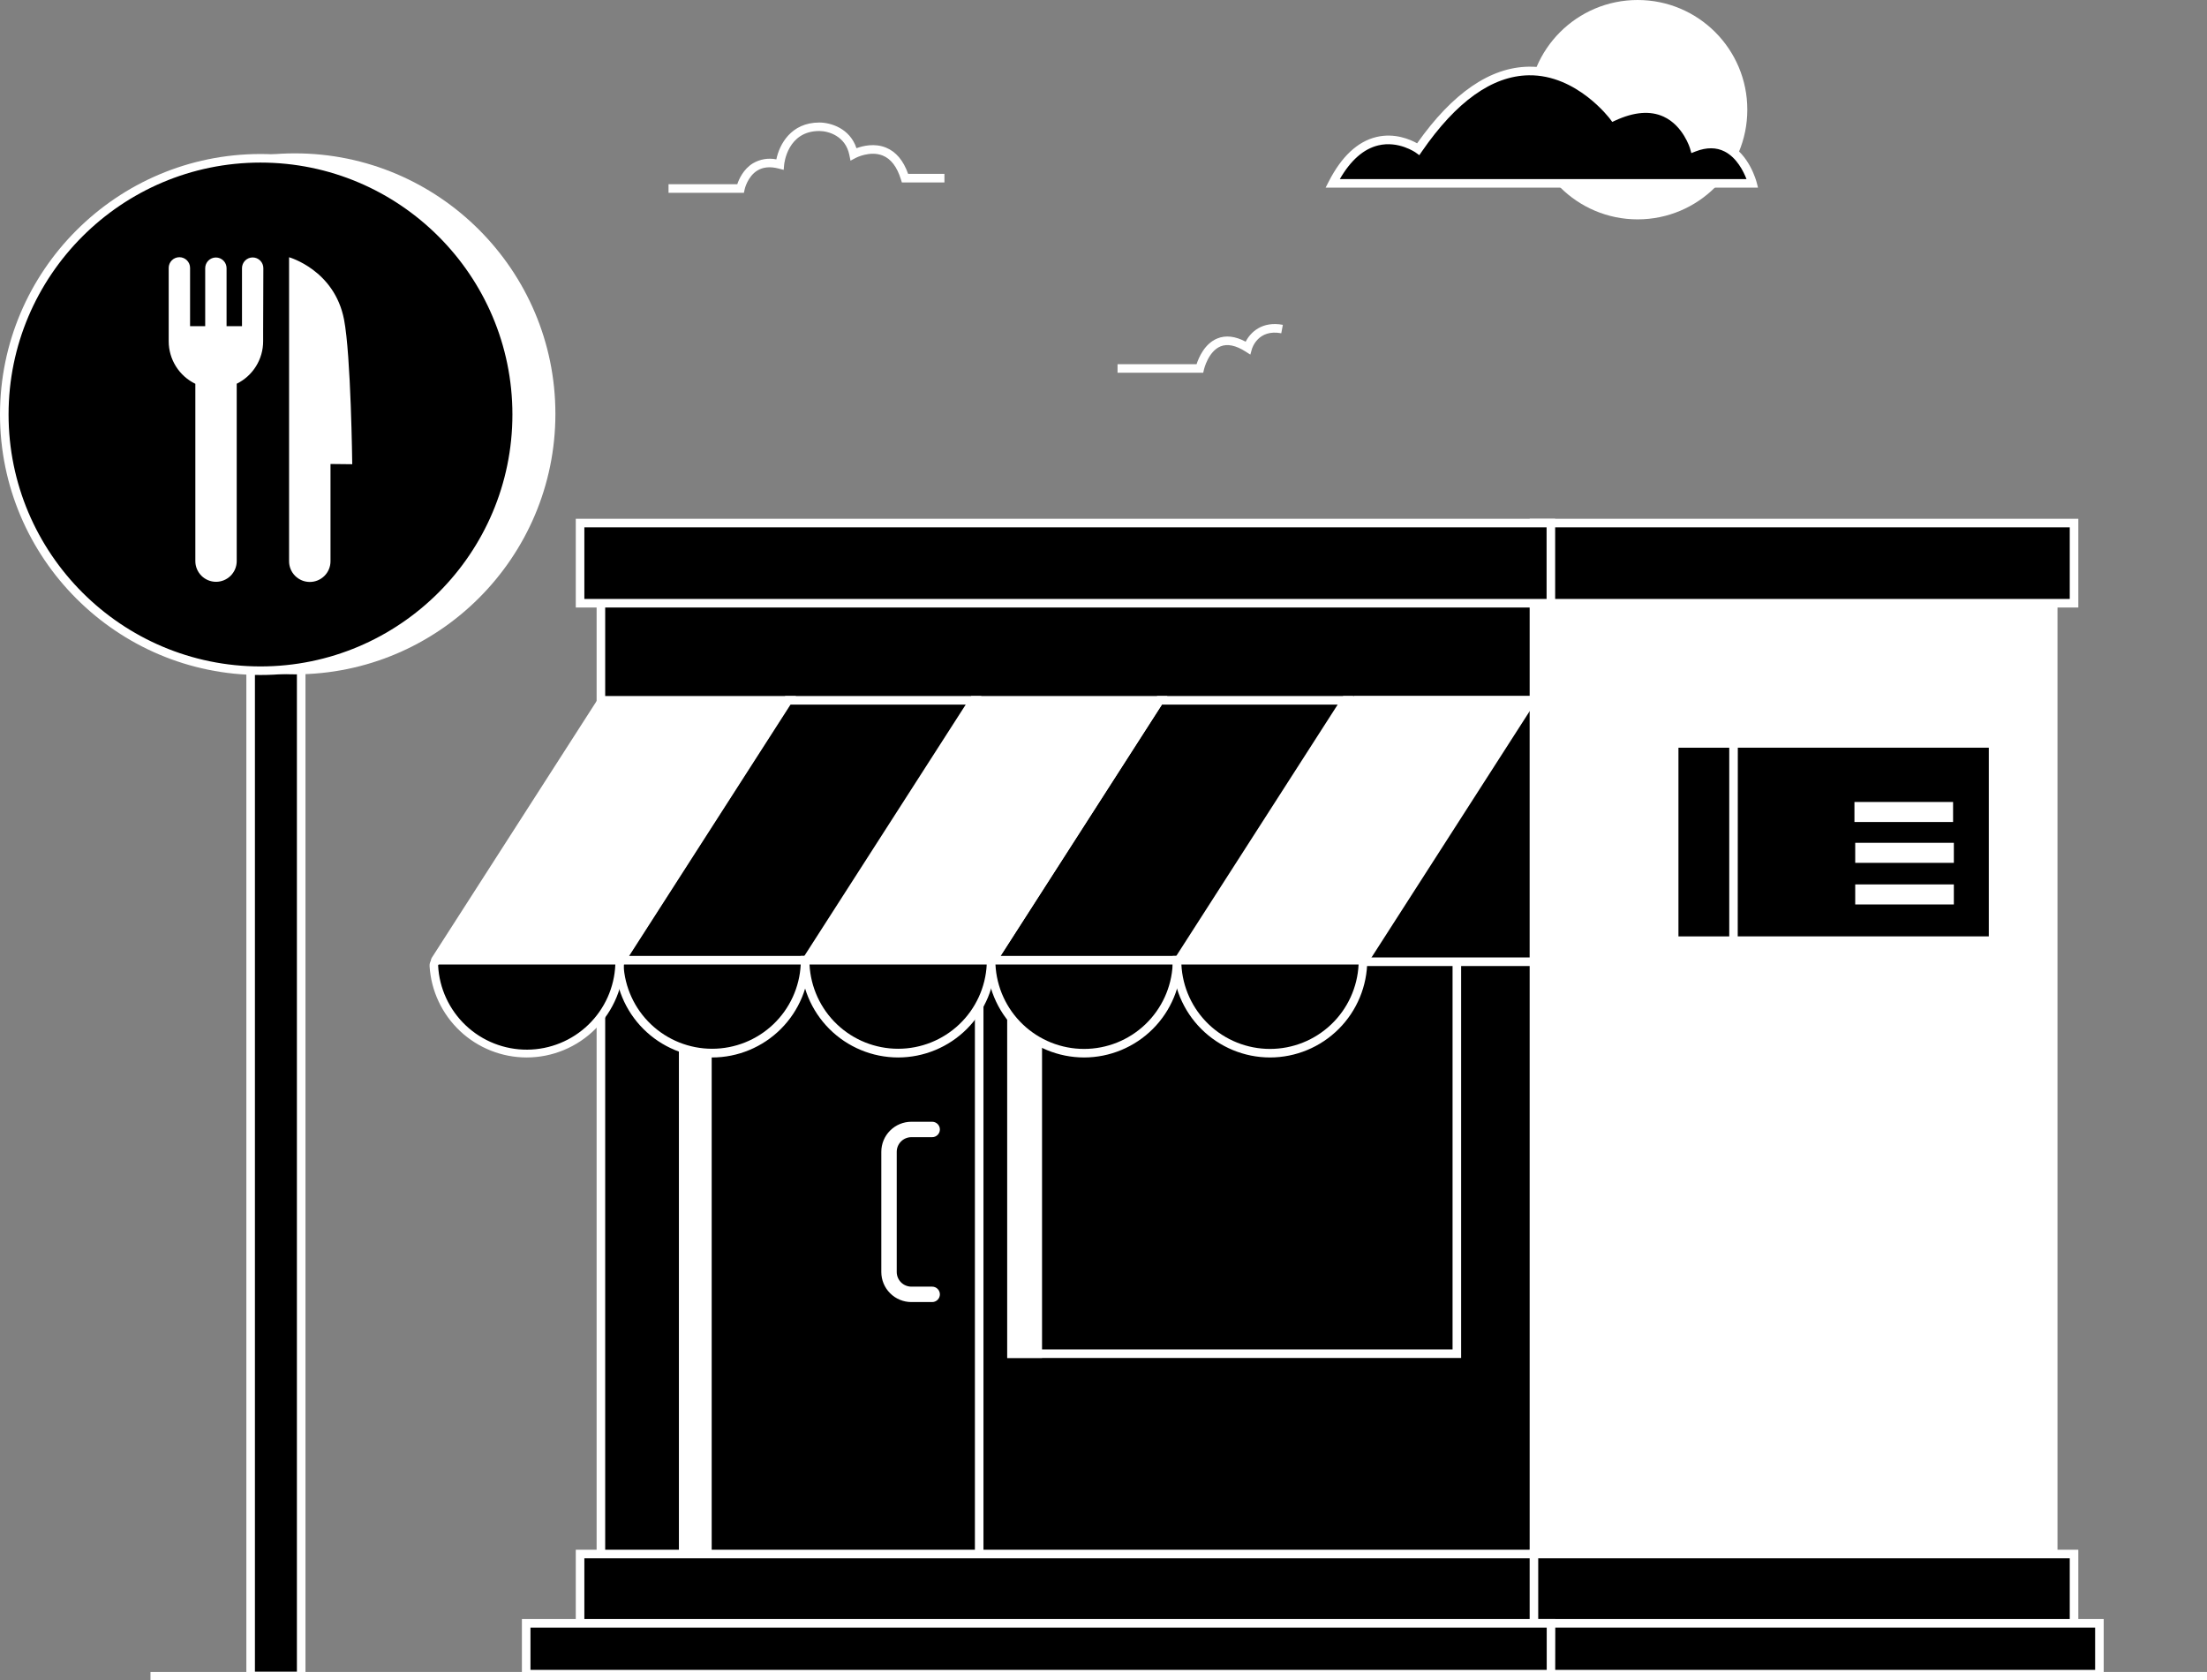 <svg width="264" height="201" viewBox="0 0 264 201" fill="none" xmlns="http://www.w3.org/2000/svg">
<rect x="0" y="0" width="264" height="201" fill="#808080" stroke="none"/>
<path d="M29.984 74.82H36.032V200.484H29.984V74.82Z" fill="black"/>
<path d="M36.541 200.993H29.469V74.305H36.541V200.993ZM30.494 199.968H35.516V75.33H30.494V199.968Z" fill="white"/>
<path d="M35.272 80.154C52.198 80.154 65.919 66.432 65.919 49.507C65.919 32.581 52.198 18.859 35.272 18.859C18.346 18.859 4.625 32.581 4.625 49.507C4.625 66.432 18.346 80.154 35.272 80.154Z" fill="white"/>
<path d="M35.277 80.663C18.096 80.663 4.117 66.684 4.117 49.503C4.117 32.322 18.096 18.344 35.277 18.344C52.458 18.344 66.436 32.322 66.436 49.503C66.436 66.684 52.458 80.663 35.277 80.663ZM35.277 19.369C18.66 19.369 5.142 32.886 5.142 49.503C5.142 66.121 18.66 79.638 35.277 79.638C51.894 79.638 65.411 66.121 65.411 49.503C65.411 32.886 51.894 19.369 35.277 19.369Z" fill="white"/>
<path d="M31.163 80.232C48.089 80.232 61.81 66.511 61.81 49.585C61.81 32.659 48.089 18.938 31.163 18.938C14.237 18.938 0.516 32.659 0.516 49.585C0.516 66.511 14.237 80.232 31.163 80.232Z" fill="black"/>
<path d="M31.16 80.741C13.977 80.741 0 66.762 0 49.581C0 32.401 13.977 18.422 31.16 18.422C48.343 18.422 62.319 32.399 62.319 49.581C62.319 66.764 48.34 80.741 31.16 80.741ZM31.16 19.447C14.543 19.447 1.025 32.964 1.025 49.581C1.025 66.199 14.543 79.716 31.16 79.716C47.777 79.716 61.294 66.197 61.294 49.581C61.294 32.966 47.777 19.447 31.16 19.447Z" fill="white"/>
<path d="M34.579 30.772V67.134C34.579 67.46 34.643 67.782 34.767 68.082C34.892 68.383 35.075 68.656 35.305 68.886C35.535 69.116 35.808 69.298 36.109 69.423C36.41 69.547 36.732 69.611 37.057 69.611C37.383 69.611 37.705 69.547 38.005 69.423C38.306 69.298 38.579 69.116 38.809 68.886C39.04 68.656 39.222 68.383 39.347 68.082C39.471 67.782 39.535 67.46 39.535 67.134V55.501L42.135 55.529C42.135 55.529 41.987 42.496 41.151 38.207C39.995 32.285 34.579 30.772 34.579 30.772ZM28.947 32.08V39.015H27.102V32.08C27.102 31.912 27.069 31.745 27.005 31.59C26.941 31.435 26.847 31.294 26.728 31.175C26.609 31.056 26.468 30.962 26.313 30.898C26.158 30.834 25.991 30.8 25.823 30.8C25.484 30.801 25.16 30.936 24.92 31.176C24.681 31.416 24.546 31.741 24.546 32.08V39.015H22.736V32.045C22.736 31.706 22.602 31.381 22.362 31.141C22.123 30.901 21.798 30.766 21.459 30.766C21.12 30.766 20.794 30.9 20.554 31.14C20.314 31.38 20.18 31.706 20.18 32.045V40.819C20.179 41.881 20.478 42.922 21.042 43.822C21.606 44.722 22.412 45.446 23.367 45.909V67.114C23.367 67.77 23.627 68.4 24.09 68.865C24.553 69.33 25.181 69.592 25.838 69.594C26.495 69.594 27.125 69.333 27.59 68.868C28.055 68.403 28.316 67.773 28.316 67.116V45.901C29.265 45.435 30.064 44.712 30.622 43.815C31.181 42.918 31.477 41.882 31.477 40.825V39.595L31.502 32.078C31.502 31.909 31.469 31.743 31.405 31.587C31.341 31.432 31.247 31.29 31.128 31.171C31.009 31.052 30.868 30.957 30.713 30.893C30.557 30.828 30.391 30.795 30.223 30.794C30.054 30.795 29.888 30.829 29.733 30.893C29.578 30.958 29.437 31.053 29.319 31.173C29.2 31.292 29.106 31.434 29.043 31.589C28.979 31.745 28.947 31.912 28.947 32.08Z" fill="white"/>
<path d="M71.875 67.453H185.513V188.924H71.875V67.453Z" fill="black"/>
<path d="M186.03 189.434H71.367V66.938H186.03V189.434ZM72.392 188.409H185.005V67.963H72.392V188.409Z" fill="white"/>
<path d="M121 112.523H174.271V161.924H121V112.523Z" fill="black"/>
<path d="M174.78 162.437H120.484V112.008H174.78V162.437ZM121.509 161.412H173.755V113.033H121.509V161.412Z" fill="white"/>
<path d="M121 112.523H124.134V161.924H121V112.523Z" fill="white"/>
<path d="M124.648 162.435H120.484V112.005H124.648V162.435ZM121.516 161.41H123.623V113.03H121.509L121.516 161.41ZM183.484 67.453H245.603V188.924H183.484V67.453Z" fill="white"/>
<path d="M246.116 189.434H182.977V66.938H246.116V189.434ZM184.002 188.409H245.091V67.963H184.002V188.409Z" fill="white"/>
<path d="M162.469 83.766H183.487V115.038H162.469V83.766Z" fill="black"/>
<path d="M184 115.555H161.961V83.258H184.004L184 115.555ZM162.982 114.53H182.975V84.283H162.986L162.982 114.53Z" fill="white"/>
<path d="M160.954 83.766H183.201L163.121 115.038H140.875L160.954 83.766Z" fill="white"/>
<path d="M163.399 115.555H139.938L160.675 83.258H184.139L163.399 115.555ZM141.811 114.53H162.84L182.259 84.283H161.235L141.811 114.53Z" fill="white"/>
<path d="M138.705 83.766H160.951L140.871 115.038H118.625L138.705 83.766Z" fill="black"/>
<path d="M141.15 115.555H117.68L138.423 83.258H161.887L141.15 115.555ZM119.562 114.53H140.59L160.012 84.283H138.983L119.562 114.53Z" fill="white"/>
<path d="M183.484 62.57H248.091V72.156H183.484V62.57Z" fill="black"/>
<path d="M248.607 72.669H182.977V62.055H248.607V72.669ZM184.002 71.644H247.582V63.08H184.002V71.644Z" fill="white"/>
<path d="M81.742 112.523H117.133V190.679H81.742V112.523Z" fill="black"/>
<path d="M117.642 191.188H81.227V112.008H117.642V191.188ZM82.251 190.163H116.617V113.033H82.251V190.163Z" fill="white"/>
<path d="M116.462 83.766H138.709L118.629 115.038H96.383L116.462 83.766Z" fill="white"/>
<path d="M118.914 115.555H95.444L116.182 83.258H139.646L118.914 115.555ZM97.326 114.53H118.349L137.774 84.283H116.741L97.326 114.53ZM81.742 112.525H84.622V190.681H81.742V112.525Z" fill="white"/>
<path d="M85.132 191.188H81.227V112.008H85.132V191.188ZM82.251 190.163H84.107V113.033H82.251V190.163Z" fill="white"/>
<path d="M94.212 83.766H116.459L96.379 115.038H74.133L94.212 83.766Z" fill="black"/>
<path d="M96.657 115.555H73.195L93.931 83.258H117.395L96.657 115.555ZM75.069 114.53H96.098L115.519 84.283H94.49L75.069 114.53Z" fill="white"/>
<path d="M96.309 114.852C96.309 117.802 95.137 120.631 93.051 122.717C90.965 124.803 88.136 125.975 85.186 125.975C82.236 125.975 79.406 124.803 77.32 122.717C75.234 120.631 74.062 117.802 74.062 114.852H96.309Z" fill="black"/>
<path d="M85.183 126.492C82.098 126.488 79.14 125.261 76.959 123.08C74.778 120.898 73.551 117.941 73.547 114.856V114.344H96.818V114.856C96.815 117.941 95.588 120.899 93.407 123.08C91.225 125.262 88.267 126.489 85.183 126.492ZM74.584 115.369C74.721 118.088 75.897 120.651 77.87 122.527C79.842 124.403 82.461 125.45 85.183 125.45C87.906 125.45 90.525 124.403 92.498 122.527C94.47 120.651 95.647 118.088 95.783 115.369H74.584Z" fill="white"/>
<path d="M72.028 83.766H94.274L74.184 115.038H52.188C52.164 115.038 52.14 115.032 52.12 115.02C52.099 115.008 52.082 114.99 52.07 114.969C52.059 114.948 52.054 114.924 52.055 114.9C52.056 114.876 52.064 114.853 52.077 114.833L72.028 83.766Z" fill="white"/>
<path d="M74.478 115.555H52.191C52.075 115.556 51.962 115.525 51.862 115.466C51.763 115.407 51.681 115.323 51.626 115.221C51.57 115.12 51.543 115.005 51.547 114.89C51.552 114.774 51.587 114.662 51.65 114.565L71.752 83.258H95.216L74.478 115.555ZM52.89 114.53H73.919L93.34 84.283H72.311L52.89 114.53Z" fill="white"/>
<path d="M74.125 114.858C74.121 117.748 72.993 120.523 70.978 122.596C68.963 124.668 66.221 125.875 63.332 125.961C60.443 126.047 57.634 125.005 55.5 123.056C53.366 121.106 52.075 118.403 51.899 115.518C51.895 115.432 51.908 115.345 51.937 115.265C51.967 115.184 52.013 115.11 52.073 115.047C52.133 114.985 52.204 114.935 52.284 114.902C52.363 114.868 52.449 114.851 52.535 114.852L74.125 114.858Z" fill="black"/>
<path d="M63 126.492C60.035 126.49 57.182 125.357 55.024 123.325C52.866 121.292 51.564 118.513 51.385 115.553C51.376 115.398 51.399 115.243 51.452 115.097C51.505 114.951 51.588 114.818 51.694 114.705C51.802 114.591 51.932 114.5 52.076 114.438C52.221 114.376 52.376 114.344 52.533 114.344H74.631V114.856C74.628 117.941 73.402 120.898 71.221 123.079C69.041 125.26 66.084 126.488 63 126.492ZM52.533 115.369C52.515 115.369 52.498 115.372 52.483 115.379C52.467 115.386 52.452 115.395 52.44 115.408C52.429 115.419 52.42 115.432 52.415 115.447C52.409 115.462 52.407 115.478 52.408 115.494C52.548 118.22 53.735 120.788 55.72 122.662C57.705 124.536 60.337 125.573 63.067 125.557C65.797 125.541 68.416 124.473 70.379 122.575C72.342 120.678 73.498 118.097 73.606 115.369H52.533Z" fill="white"/>
<path d="M118.551 114.852C118.551 117.802 117.379 120.631 115.293 122.717C113.207 124.803 110.378 125.975 107.428 125.975C104.478 125.975 101.649 124.803 99.563 122.717C97.477 120.631 96.305 117.802 96.305 114.852H118.551Z" fill="black"/>
<path d="M107.433 126.492C104.348 126.488 101.39 125.261 99.209 123.08C97.028 120.898 95.801 117.941 95.797 114.856V114.344H119.066V114.856C119.063 117.941 117.836 120.898 115.655 123.08C113.474 125.261 110.517 126.488 107.433 126.492ZM96.834 115.369C96.971 118.088 98.147 120.651 100.12 122.527C102.092 124.403 104.711 125.45 107.434 125.45C110.156 125.45 112.775 124.403 114.748 122.527C116.72 120.651 117.897 118.088 118.033 115.369H96.834Z" fill="white"/>
<path d="M140.793 114.852C140.793 117.802 139.621 120.631 137.535 122.717C135.449 124.803 132.62 125.975 129.67 125.975C126.72 125.975 123.891 124.803 121.805 122.717C119.719 120.631 118.547 117.802 118.547 114.852H140.793Z" fill="black"/>
<path d="M129.675 126.492C126.59 126.488 123.633 125.261 121.451 123.08C119.27 120.898 118.043 117.941 118.039 114.856V114.344H141.31V114.856C141.307 117.941 140.08 120.899 137.899 123.08C135.717 125.262 132.76 126.489 129.675 126.492ZM119.076 115.369C119.208 118.091 120.381 120.659 122.355 122.539C124.328 124.42 126.949 125.469 129.675 125.469C132.4 125.469 135.022 124.42 136.995 122.539C138.968 120.659 140.142 118.091 140.273 115.369H119.076Z" fill="white"/>
<path d="M163.043 114.852C163.043 117.802 161.871 120.631 159.785 122.717C157.699 124.803 154.87 125.975 151.92 125.975C148.97 125.975 146.141 124.803 144.055 122.717C141.969 120.631 140.797 117.802 140.797 114.852H163.043Z" fill="black"/>
<path d="M151.915 126.492C148.83 126.488 145.873 125.261 143.692 123.08C141.511 120.898 140.283 117.941 140.28 114.856V114.344H163.551V114.856C163.548 117.941 162.321 120.899 160.139 123.08C157.958 125.262 155 126.489 151.915 126.492ZM141.317 115.369C141.448 118.091 142.622 120.659 144.595 122.539C146.568 124.42 149.19 125.469 151.915 125.469C154.641 125.469 157.262 124.42 159.235 122.539C161.209 120.659 162.382 118.091 162.514 115.369H141.317ZM111.506 155.749H109.018C108.064 155.749 107.15 155.37 106.476 154.695C105.801 154.021 105.422 153.107 105.422 152.153V137.775C105.422 136.822 105.801 135.908 106.476 135.234C107.15 134.56 108.064 134.181 109.018 134.181H111.506C111.751 134.181 111.985 134.279 112.158 134.452C112.331 134.625 112.429 134.859 112.429 135.104C112.428 135.348 112.331 135.583 112.158 135.756C111.985 135.928 111.751 136.026 111.506 136.026H109.018C108.554 136.026 108.109 136.21 107.78 136.538C107.452 136.866 107.267 137.311 107.267 137.775V152.153C107.267 152.618 107.452 153.063 107.78 153.391C108.108 153.719 108.553 153.904 109.018 153.904H111.506C111.751 153.904 111.985 154.001 112.158 154.174C112.331 154.347 112.429 154.582 112.429 154.827C112.428 155.071 112.331 155.305 112.158 155.478C111.985 155.651 111.751 155.749 111.506 155.749Z" fill="white"/>
<path d="M200.258 88.93H210.213V112.523H200.258V88.93Z" fill="black"/>
<path d="M210.728 113.034H199.75V88.414H210.728V113.034ZM200.775 112.009H209.703V89.439H200.775V112.009Z" fill="white"/>
<path d="M207.359 88.93H238.419V112.523H207.359V88.93Z" fill="black"/>
<path d="M238.925 113.034H206.852V88.414H238.936L238.925 113.034ZM207.866 112.009H237.9V89.439H207.877L207.866 112.009Z" fill="white"/>
<path d="M221.828 95.93H233.626V98.326H221.828V95.93ZM221.92 100.815H233.718V103.211H221.92V100.815ZM221.92 105.792H233.718V108.189H221.92V105.792Z" fill="white"/>
<path d="M69.391 62.57H185.518V72.156H69.391V62.57Z" fill="black"/>
<path d="M186.027 72.669H68.875V62.055H186.027V72.669ZM69.9 71.644H185.002V63.08H69.9V71.644Z" fill="white"/>
<path d="M69.391 185.883H185.518V195.468H69.391V185.883Z" fill="black"/>
<path d="M186.027 195.984H68.875V185.375H186.027V195.984ZM69.9 194.959H185.002V186.4H69.9V194.959Z" fill="white"/>
<path d="M183.484 185.883H248.091V195.468H183.484V185.883Z" fill="black"/>
<path d="M248.607 195.984H182.977V185.375H248.607V195.984ZM184.002 194.959H247.582V186.4H184.002V194.959Z" fill="white"/>
<path d="M183.484 194.18H251.131V200.262H183.484V194.18Z" fill="black"/>
<path d="M251.643 200.771H182.969V193.664H251.643V200.771ZM183.994 199.746H250.618V194.689H183.994V199.746Z" fill="white"/>
<path d="M62.938 194.18H185.516V200.262H62.938V194.18Z" fill="black"/>
<path d="M186.033 200.771H62.43V193.664H186.043L186.033 200.771ZM63.455 199.746H185.018V194.689H63.455V199.746Z" fill="white"/>
<path d="M88.579 23.061H79.969V22.036H88.193C88.398 21.421 88.925 20.238 90.055 19.541C90.9 19.038 91.903 18.868 92.867 19.064C93.23 17.282 94.618 14.656 98.008 14.656C99.339 14.656 101.655 15.325 102.451 17.731C103.215 17.446 104.611 17.102 105.977 17.657C107.174 18.143 108.064 19.199 108.629 20.798H112.973V21.823H107.879L107.768 21.462C107.309 19.972 106.579 19.002 105.595 18.609C104.068 17.994 102.369 18.881 102.352 18.892L101.737 19.22L101.6 18.541C101.147 16.286 99.126 15.671 98.002 15.671C94.21 15.671 93.812 19.549 93.798 19.716L93.743 20.318L93.156 20.165C92.146 19.898 91.283 19.976 90.594 20.398C89.415 21.122 89.077 22.631 89.073 22.653L88.987 23.063L88.579 23.061Z" fill="white"/>
<path d="M195.893 26.24C203.139 26.24 209.013 20.366 209.013 13.12C209.013 5.874 203.139 0 195.893 0C188.647 0 182.773 5.874 182.773 13.12C182.773 20.366 188.647 26.24 195.893 26.24Z" fill="white"/>
<path d="M159.406 21.932H209.631C209.631 21.932 207.991 15.577 202.661 17.627C202.661 17.627 200.611 10.452 193.026 13.937C193.026 13.937 182.366 -0.618 169.656 17.832C169.656 17.832 163.711 13.527 159.406 21.932Z" fill="black"/>
<path d="M210.293 22.447H158.568L158.95 21.701C160.481 18.714 162.396 16.927 164.643 16.388C166.828 15.865 168.693 16.683 169.513 17.144C173.759 11.127 178.25 8.042 182.869 7.977H183.023C188.422 7.977 192.188 12.095 193.184 13.306C195.556 12.296 197.655 12.197 199.426 13.011C201.565 13.993 202.594 16.025 202.975 16.976C204.369 16.55 205.64 16.628 206.784 17.212C209.244 18.481 210.092 21.668 210.127 21.804L210.293 22.447ZM160.274 21.422H208.914C208.563 20.51 207.756 18.868 206.306 18.126C205.308 17.613 204.143 17.607 202.842 18.108L202.319 18.312L202.165 17.775C202.165 17.749 201.345 15.026 198.988 13.948C197.409 13.226 195.474 13.38 193.236 14.409L192.856 14.584L192.608 14.247C192.569 14.194 188.617 8.918 182.873 9.006C178.504 9.071 174.199 12.142 170.075 18.13L169.778 18.563L169.351 18.253C169.333 18.241 167.289 16.804 164.864 17.392C163.117 17.812 161.572 19.167 160.27 21.422H160.274ZM143.93 44.587H133.68V43.562H143.134C143.388 42.787 144.096 41.102 145.613 40.487C146.615 40.077 147.755 40.206 149.007 40.873C149.579 39.747 150.967 38.39 153.454 38.855L153.265 39.864C150.477 39.341 149.78 41.656 149.751 41.756L149.563 42.416L148.985 42.047C147.82 41.307 146.816 41.1 146 41.432C144.532 42.035 144.024 44.167 144.02 44.187L143.93 44.587Z" fill="white"/>
<path d="M18 200H264V201H18V200Z" fill="white"/>
</svg>

